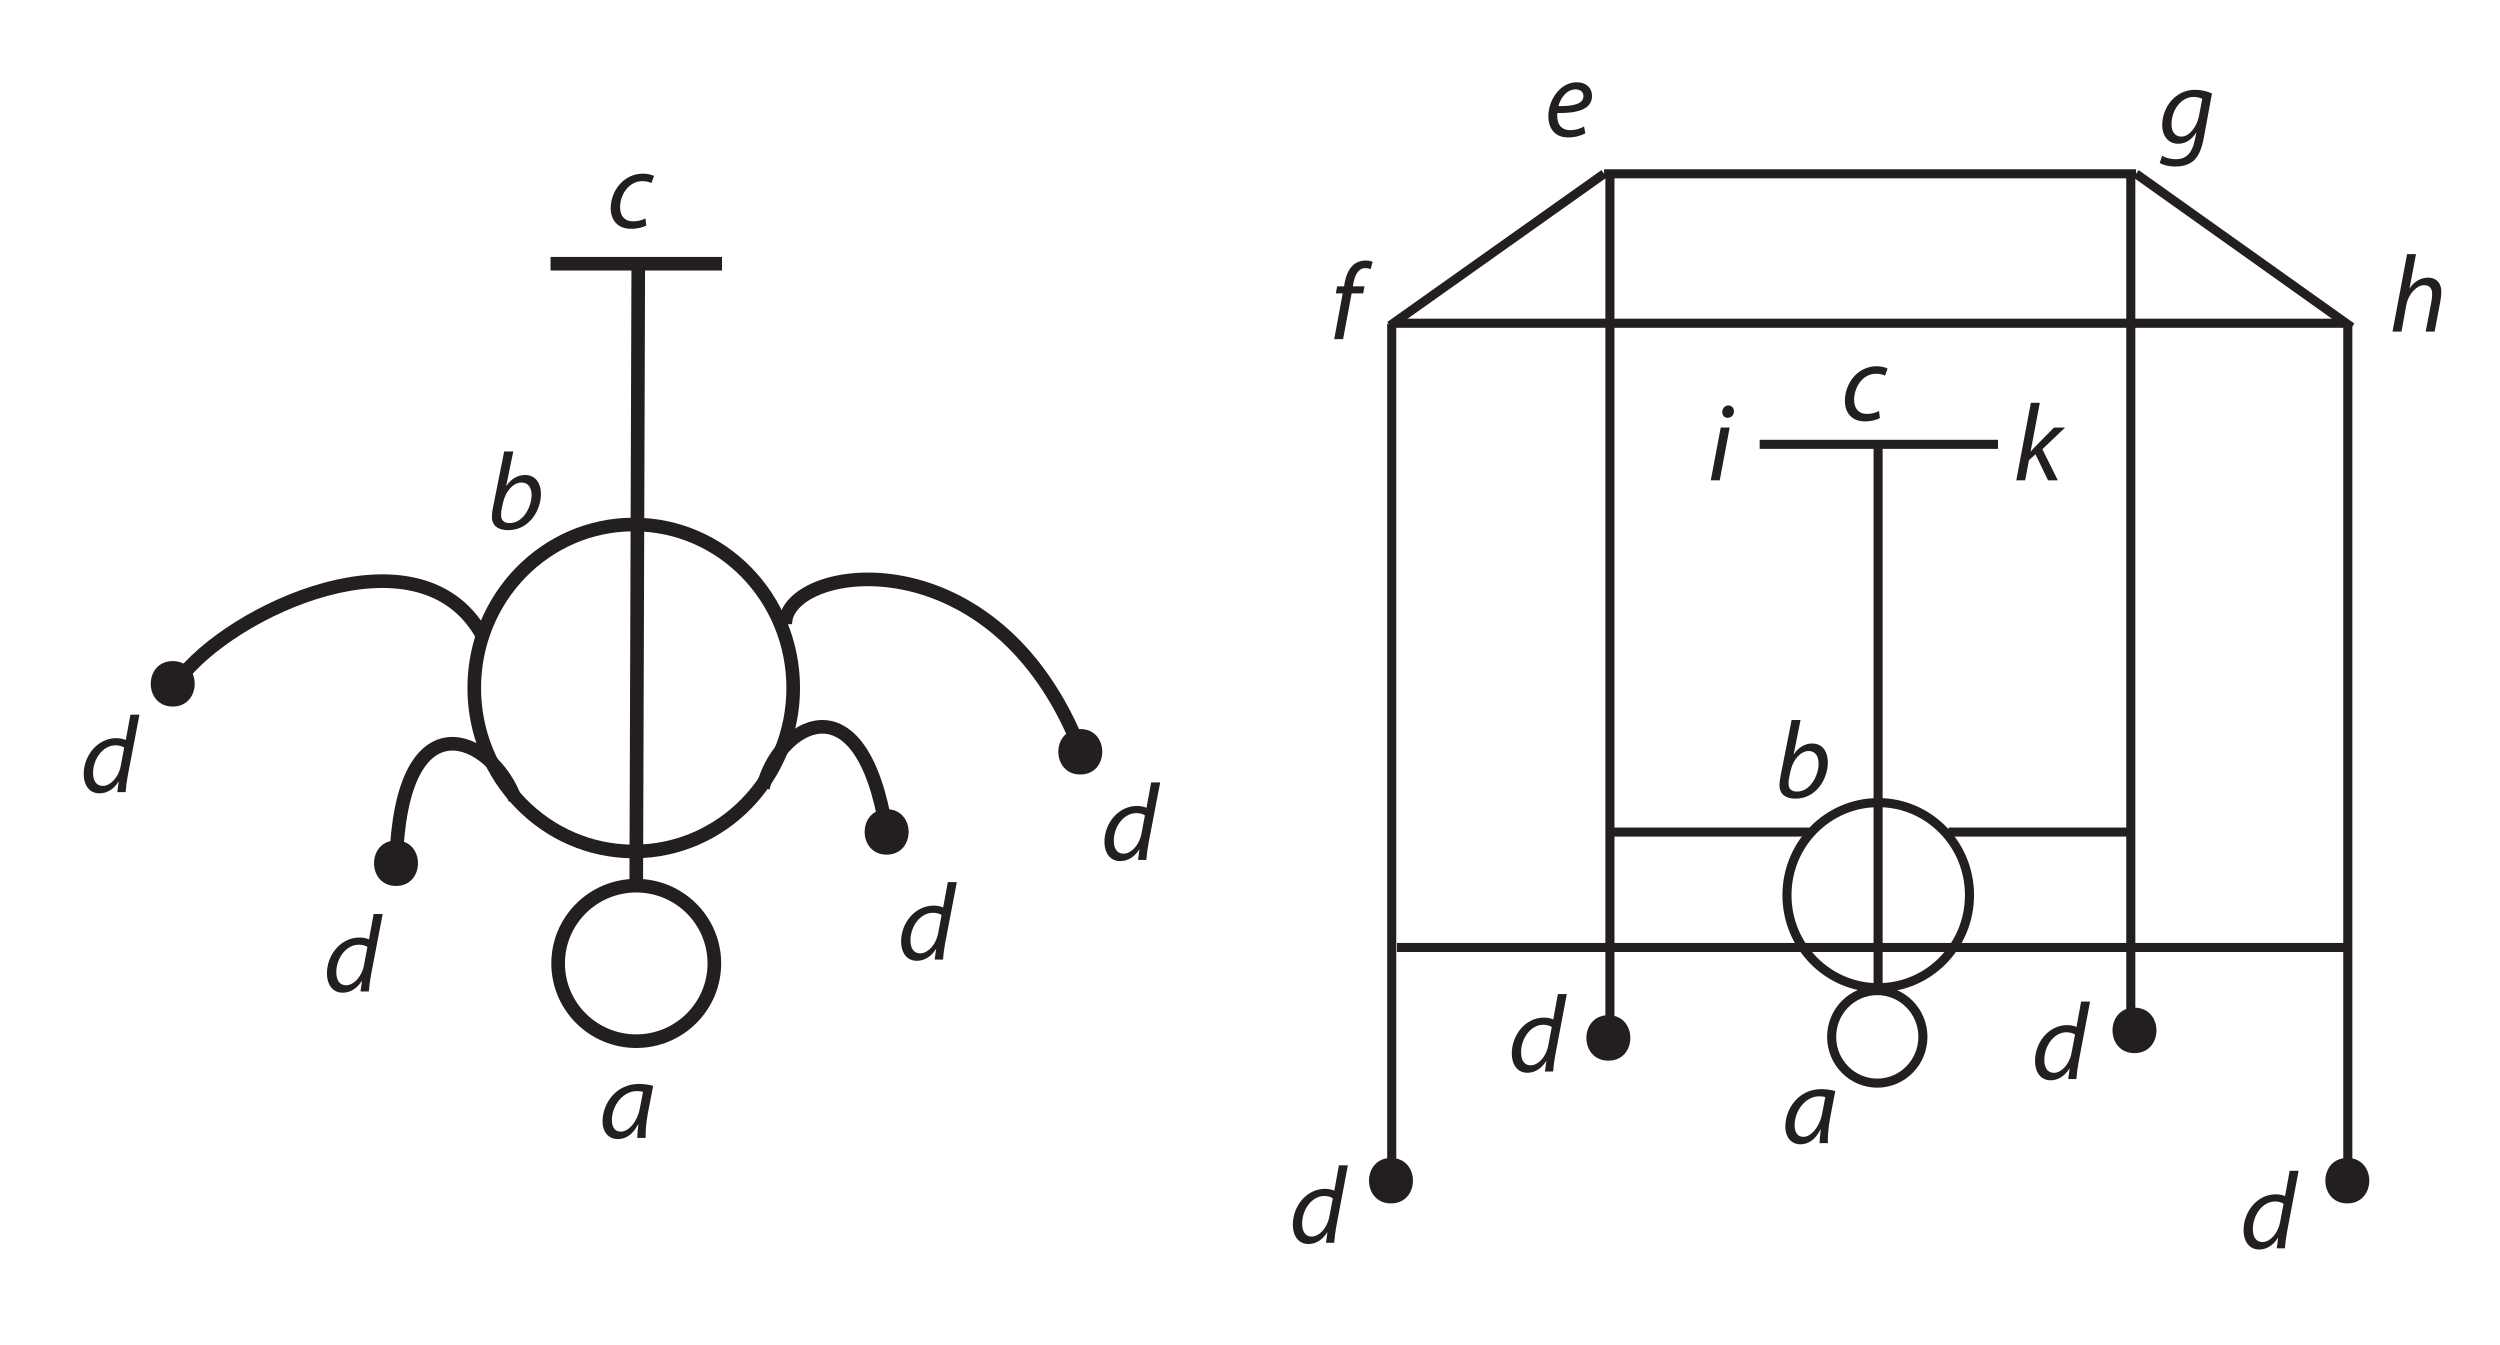 <?xml version="1.0" encoding="UTF-8"?>
<svg xmlns="http://www.w3.org/2000/svg" xmlns:xlink="http://www.w3.org/1999/xlink" width="550pt" height="296pt" viewBox="0 0 550 296" version="1.2">
<defs>
<g>
<symbol overflow="visible" id="glyph0-0">
<path style="stroke:none;" d=""/>
</symbol>
<symbol overflow="visible" id="glyph0-1">
<path style="stroke:none;" d="M 8.453 -2.016 C 7.844 -1.734 6.953 -1.375 5.766 -1.375 C 3.859 -1.375 2.875 -2.594 2.875 -4.484 C 2.875 -7.25 4.781 -10.219 7.797 -10.219 C 8.656 -10.219 9.312 -10.016 9.766 -9.797 L 10.344 -11.359 C 9.984 -11.562 9 -11.875 7.922 -11.875 C 3.75 -11.875 0.812 -8.203 0.812 -4.219 C 0.812 -1.75 2.281 0.266 5.281 0.266 C 6.844 0.266 8.047 -0.141 8.641 -0.453 Z "/>
</symbol>
<symbol overflow="visible" id="glyph0-2">
<path style="stroke:none;" d="M 3.812 -17.047 L 1.312 -4.531 C 1.203 -3.984 1.109 -3.281 1.109 -2.719 C 1.109 -0.578 2.641 0.266 4.688 0.266 C 9.344 0.266 11.906 -4.125 11.906 -7.703 C 11.906 -9.766 10.938 -11.875 8.406 -11.875 C 6.844 -11.875 5.359 -11.062 4.312 -9.5 L 4.266 -9.5 L 5.812 -17.047 Z M 3.547 -5.719 C 4.125 -8.453 5.906 -10.219 7.625 -10.219 C 9.219 -10.219 9.844 -8.906 9.844 -7.469 C 9.844 -4.875 8.016 -1.297 5.016 -1.297 C 3.797 -1.297 3.141 -1.891 3.141 -3 C 3.125 -3.625 3.188 -4.078 3.281 -4.484 Z "/>
</symbol>
<symbol overflow="visible" id="glyph0-3">
<path style="stroke:none;" d="M 11.047 -17.047 L 10.016 -11.469 C 9.5 -11.719 8.688 -11.875 7.938 -11.875 C 3.844 -11.875 0.766 -8.094 0.766 -3.953 C 0.766 -1.578 1.984 0.266 4.219 0.266 C 5.906 0.266 7.375 -0.641 8.422 -2.297 L 8.469 -2.297 L 8.156 0 L 9.984 0 C 10.062 -1.125 10.25 -2.469 10.469 -3.672 L 13.031 -17.047 Z M 8.906 -5.734 C 8.406 -3.125 6.547 -1.375 5.016 -1.375 C 3.312 -1.375 2.828 -2.828 2.828 -4.219 C 2.828 -7.312 4.984 -10.297 7.781 -10.297 C 8.609 -10.297 9.281 -10.078 9.672 -9.797 Z "/>
</symbol>
<symbol overflow="visible" id="glyph0-4">
<path style="stroke:none;" d="M 10.25 0 C 10.203 -1.297 10.344 -3.359 10.734 -5.375 L 11.906 -11.453 C 11.109 -11.688 9.891 -11.875 8.781 -11.875 C 3.75 -11.875 0.766 -7.625 0.766 -3.578 C 0.766 -1.375 2.047 0.266 4.109 0.266 C 5.734 0.266 7.344 -0.578 8.609 -3 L 8.656 -3 C 8.516 -1.797 8.406 -0.703 8.406 0 Z M 9 -6.625 C 8.453 -3.531 6.484 -1.375 4.797 -1.375 C 3.281 -1.375 2.828 -2.641 2.828 -3.938 C 2.828 -7.172 5.297 -10.297 8.297 -10.297 C 8.969 -10.297 9.391 -10.219 9.672 -10.125 Z "/>
</symbol>
<symbol overflow="visible" id="glyph1-0">
<path style="stroke:none;" d=""/>
</symbol>
<symbol overflow="visible" id="glyph1-1">
<path style="stroke:none;" d="M 2.609 0 L 3.438 -4.422 L 4.875 -5.719 L 7.641 0 L 9.797 0 L 6.391 -6.844 L 11.391 -11.609 L 8.953 -11.609 L 4.922 -7.516 C 4.609 -7.203 4.188 -6.766 3.859 -6.359 L 3.812 -6.359 L 5.828 -17.047 L 3.859 -17.047 L 0.656 0 Z "/>
</symbol>
<symbol overflow="visible" id="glyph1-2">
<path style="stroke:none;" d="M 8.328 -2.016 C 7.734 -1.734 6.859 -1.375 5.688 -1.375 C 3.812 -1.375 2.844 -2.594 2.844 -4.484 C 2.844 -7.25 4.703 -10.219 7.688 -10.219 C 8.547 -10.219 9.188 -10.016 9.641 -9.797 L 10.203 -11.359 C 9.844 -11.562 8.875 -11.875 7.812 -11.875 C 3.688 -11.875 0.812 -8.203 0.812 -4.219 C 0.812 -1.75 2.25 0.266 5.203 0.266 C 6.75 0.266 7.938 -0.141 8.516 -0.453 Z "/>
</symbol>
<symbol overflow="visible" id="glyph1-3">
<path style="stroke:none;" d="M 2.625 0 L 4.812 -11.609 L 2.844 -11.609 L 0.656 0 Z M 4.359 -13.75 C 5.141 -13.75 5.734 -14.328 5.75 -15.172 C 5.75 -15.906 5.25 -16.469 4.516 -16.469 C 3.781 -16.469 3.203 -15.844 3.172 -15.047 C 3.172 -14.297 3.641 -13.75 4.328 -13.75 Z "/>
</symbol>
<symbol overflow="visible" id="glyph1-4">
<path style="stroke:none;" d="M 10.109 0 C 10.062 -1.297 10.203 -3.359 10.578 -5.375 L 11.734 -11.453 C 10.953 -11.688 9.75 -11.875 8.656 -11.875 C 3.688 -11.875 0.75 -7.625 0.75 -3.578 C 0.75 -1.375 2.016 0.266 4.047 0.266 C 5.656 0.266 7.25 -0.578 8.5 -3 L 8.547 -3 C 8.406 -1.797 8.281 -0.703 8.281 0 Z M 8.875 -6.625 C 8.328 -3.531 6.391 -1.375 4.734 -1.375 C 3.25 -1.375 2.797 -2.641 2.797 -3.938 C 2.797 -7.172 5.234 -10.297 8.188 -10.297 C 8.859 -10.297 9.25 -10.219 9.547 -10.125 Z "/>
</symbol>
<symbol overflow="visible" id="glyph1-5">
<path style="stroke:none;" d="M 3.766 -17.047 L 1.297 -4.531 C 1.188 -3.984 1.094 -3.281 1.094 -2.719 C 1.094 -0.578 2.609 0.266 4.609 0.266 C 9.203 0.266 11.734 -4.125 11.734 -7.703 C 11.734 -9.766 10.797 -11.875 8.281 -11.875 C 6.75 -11.875 5.281 -11.062 4.266 -9.5 L 4.219 -9.5 L 5.734 -17.047 Z M 3.5 -5.719 C 4.078 -8.453 5.828 -10.219 7.531 -10.219 C 9.094 -10.219 9.703 -8.906 9.703 -7.469 C 9.703 -4.875 7.906 -1.297 4.953 -1.297 C 3.734 -1.297 3.094 -1.891 3.094 -3 C 3.078 -3.625 3.141 -4.078 3.25 -4.484 Z "/>
</symbol>
<symbol overflow="visible" id="glyph1-6">
<path style="stroke:none;" d="M 10.891 -17.047 L 9.875 -11.469 C 9.375 -11.719 8.562 -11.875 7.828 -11.875 C 3.781 -11.875 0.75 -8.094 0.75 -3.953 C 0.75 -1.578 1.969 0.266 4.172 0.266 C 5.828 0.266 7.266 -0.641 8.312 -2.297 L 8.359 -2.297 L 8.047 0 L 9.844 0 C 9.922 -1.125 10.109 -2.469 10.328 -3.672 L 12.859 -17.047 Z M 8.781 -5.734 C 8.281 -3.125 6.469 -1.375 4.953 -1.375 C 3.266 -1.375 2.797 -2.828 2.797 -4.219 C 2.797 -7.312 4.922 -10.297 7.672 -10.297 C 8.5 -10.297 9.156 -10.078 9.547 -9.797 Z "/>
</symbol>
<symbol overflow="visible" id="glyph1-7">
<path style="stroke:none;" d="M 8.641 -2.141 C 7.938 -1.75 6.906 -1.344 5.562 -1.344 C 4.375 -1.344 3.453 -1.844 3 -2.906 C 2.75 -3.531 2.672 -4.609 2.766 -5.109 C 7 -5.047 10.391 -5.828 10.391 -8.875 C 10.391 -10.562 9.203 -11.875 7.031 -11.875 C 3.344 -11.875 0.781 -7.922 0.781 -4.422 C 0.781 -1.844 2.109 0.266 5.141 0.266 C 6.672 0.266 8.078 -0.172 8.922 -0.641 Z M 8.5 -8.828 C 8.5 -7.031 6.078 -6.594 3 -6.641 C 3.484 -8.469 4.875 -10.312 6.75 -10.312 C 7.781 -10.312 8.5 -9.797 8.5 -8.859 Z "/>
</symbol>
<symbol overflow="visible" id="glyph1-8">
<path style="stroke:none;" d="M 2.906 0 L 4.781 -10.062 L 7.312 -10.062 L 7.625 -11.609 L 5.062 -11.609 L 5.156 -12.172 C 5.484 -14.094 6.25 -15.625 7.812 -15.625 C 8.266 -15.625 8.656 -15.547 8.969 -15.406 L 9.391 -16.984 C 9.109 -17.156 8.609 -17.297 7.812 -17.297 C 6.812 -17.297 5.828 -16.938 5.094 -16.266 C 4.078 -15.344 3.5 -13.844 3.219 -12.234 L 3.125 -11.609 L 1.594 -11.609 L 1.297 -10.062 L 2.812 -10.062 L 0.953 0 Z "/>
</symbol>
<symbol overflow="visible" id="glyph1-9">
<path style="stroke:none;" d="M 0.234 4.203 C 0.953 4.688 2.266 5.016 3.672 5.016 C 4.969 5.016 6.516 4.734 7.672 3.75 C 8.859 2.688 9.516 1.016 9.969 -1.469 L 11.734 -11.062 C 10.844 -11.5 9.375 -11.875 8.047 -11.875 C 3.625 -11.875 0.781 -7.984 0.781 -4.031 C 0.781 -1.969 1.969 0 4.281 0 C 5.844 0 7.25 -0.812 8.266 -2.469 L 8.312 -2.469 L 7.938 -0.719 C 7.266 2.422 5.75 3.406 3.812 3.406 C 2.625 3.406 1.469 3.094 0.781 2.641 Z M 8.859 -6.031 C 8.422 -3.75 6.719 -1.578 5.047 -1.578 C 3.297 -1.578 2.812 -3.078 2.844 -4.375 C 2.844 -7.25 4.828 -10.297 7.688 -10.297 C 8.5 -10.297 9.203 -10.078 9.594 -9.891 Z "/>
</symbol>
<symbol overflow="visible" id="glyph1-10">
<path style="stroke:none;" d="M 2.625 0 L 3.688 -5.828 C 4.172 -8.422 6.078 -10.219 7.594 -10.219 C 8.875 -10.219 9.375 -9.391 9.375 -8.328 C 9.375 -7.688 9.297 -7.125 9.234 -6.719 L 7.953 0 L 9.922 0 L 11.203 -6.812 C 11.312 -7.391 11.391 -8.156 11.391 -8.766 C 11.391 -11.094 9.844 -11.875 8.547 -11.875 C 6.812 -11.875 5.422 -10.984 4.453 -9.578 L 4.406 -9.578 L 5.828 -17.047 L 3.859 -17.047 L 0.656 0 Z "/>
</symbol>
</g>
</defs>
<g id="surface1">
<path style="fill:none;stroke-width:3;stroke-linecap:butt;stroke-linejoin:miter;stroke:rgb(13.73%,12.16%,12.549%);stroke-opacity:1;stroke-miterlimit:4;" d="M 119.332 -343.645 C 119.332 -323.781 135.043 -307.68 154.422 -307.68 C 173.801 -307.68 189.508 -323.781 189.508 -343.645 C 189.508 -363.508 173.801 -379.609 154.422 -379.609 C 135.043 -379.609 119.332 -363.508 119.332 -343.645 Z " transform="matrix(1,0,0,1,-15,495)"/>
<path style="fill:none;stroke-width:3;stroke-linecap:butt;stroke-linejoin:miter;stroke:rgb(13.73%,12.16%,12.549%);stroke-opacity:1;stroke-miterlimit:4;" d="M 172.156 -283.047 C 172.156 -273.602 164.465 -265.941 154.973 -265.941 C 145.484 -265.941 137.789 -273.602 137.789 -283.047 C 137.789 -292.492 145.484 -300.152 154.973 -300.152 C 164.465 -300.152 172.156 -292.492 172.156 -283.047 Z " transform="matrix(1,0,0,1,-15,495)"/>
<path style="fill:none;stroke-width:3;stroke-linecap:butt;stroke-linejoin:miter;stroke:rgb(13.73%,12.16%,12.549%);stroke-opacity:1;stroke-miterlimit:4;" d="M 154.973 -300.152 C 154.973 -300.152 155.422 -437.504 155.422 -437.504 " transform="matrix(1,0,0,1,-15,495)"/>
<path style="fill:none;stroke-width:3;stroke-linecap:butt;stroke-linejoin:miter;stroke:rgb(13.73%,12.16%,12.549%);stroke-opacity:1;stroke-miterlimit:4;" d="M 187.754 -357.68 C 187.754 -370.77 232.492 -377.855 251.789 -332.238 " transform="matrix(1,0,0,1,-15,495)"/>
<path style="fill:none;stroke-width:3;stroke-linecap:butt;stroke-linejoin:miter;stroke:rgb(13.73%,12.16%,12.549%);stroke-opacity:1;stroke-miterlimit:4;" d="M 120.965 -355.449 C 107.078 -379.918 65.703 -360.766 54.297 -345.398 " transform="matrix(1,0,0,1,-15,495)"/>
<path style="fill:none;stroke-width:3;stroke-linecap:butt;stroke-linejoin:miter;stroke:rgb(13.73%,12.16%,12.549%);stroke-opacity:1;stroke-miterlimit:4;" d="M 128.359 -319.113 C 123.539 -332.773 103.176 -342.742 102.121 -305.086 " transform="matrix(1,0,0,1,-15,495)"/>
<path style="fill:none;stroke-width:3;stroke-linecap:butt;stroke-linejoin:miter;stroke:rgb(13.73%,12.16%,12.549%);stroke-opacity:1;stroke-miterlimit:4;" d="M 182.84 -321.645 C 185.879 -335.133 204.484 -347.23 210.059 -311.977 " transform="matrix(1,0,0,1,-15,495)"/>
<path style=" stroke:none;fill-rule:nonzero;fill:rgb(13.73%,12.16%,12.549%);fill-opacity:1;" d="M 237.668 170.391 C 244.113 170.391 244.113 160.391 237.668 160.391 C 231.219 160.391 231.219 170.391 237.668 170.391 Z "/>
<path style=" stroke:none;fill-rule:nonzero;fill:rgb(13.73%,12.16%,12.549%);fill-opacity:1;" d="M 195.059 188.023 C 201.508 188.023 201.508 178.023 195.059 178.023 C 188.609 178.023 188.609 188.023 195.059 188.023 Z "/>
<path style=" stroke:none;fill-rule:nonzero;fill:rgb(13.73%,12.16%,12.549%);fill-opacity:1;" d="M 87.121 194.914 C 93.57 194.914 93.57 184.914 87.121 184.914 C 80.672 184.914 80.672 194.914 87.121 194.914 Z "/>
<path style=" stroke:none;fill-rule:nonzero;fill:rgb(13.73%,12.16%,12.549%);fill-opacity:1;" d="M 38 155.441 C 44.445 155.441 44.445 145.441 38 145.441 C 31.551 145.441 31.551 155.441 38 155.441 Z "/>
<g style="fill:rgb(13.73%,12.16%,12.549%);fill-opacity:1;">
  <use xlink:href="#glyph0-1" x="133.544" y="50.075"/>
</g>
<g style="fill:rgb(13.73%,12.16%,12.549%);fill-opacity:1;">
  <use xlink:href="#glyph0-2" x="107.106" y="116.374"/>
</g>
<g style="fill:rgb(13.73%,12.16%,12.549%);fill-opacity:1;">
  <use xlink:href="#glyph0-3" x="17.649" y="174.269"/>
</g>
<g style="fill:rgb(13.73%,12.16%,12.549%);fill-opacity:1;">
  <use xlink:href="#glyph0-3" x="71.158" y="218.128"/>
</g>
<g style="fill:rgb(13.73%,12.16%,12.549%);fill-opacity:1;">
  <use xlink:href="#glyph0-3" x="197.473" y="211.11"/>
</g>
<g style="fill:rgb(13.73%,12.16%,12.549%);fill-opacity:1;">
  <use xlink:href="#glyph0-3" x="242.21" y="189.181"/>
</g>
<g style="fill:rgb(13.73%,12.16%,12.549%);fill-opacity:1;">
  <use xlink:href="#glyph0-4" x="131.79" y="250.339"/>
</g>
<path style="fill:none;stroke-width:3;stroke-linecap:butt;stroke-linejoin:miter;stroke:rgb(13.73%,12.16%,12.549%);stroke-opacity:1;stroke-miterlimit:4;" d="M 136.121 -436.977 C 136.121 -436.977 173.844 -436.977 173.844 -436.977 " transform="matrix(1,0,0,1,-15,495)"/>
<path style="fill:none;stroke-width:2;stroke-linecap:butt;stroke-linejoin:miter;stroke:rgb(13.73%,12.16%,12.549%);stroke-opacity:1;stroke-miterlimit:4;" d="M 448.289 -298.066 C 448.289 -286.824 439.301 -277.707 428.215 -277.707 C 417.121 -277.707 408.133 -286.824 408.133 -298.066 C 408.133 -309.312 417.121 -318.426 428.215 -318.426 C 439.301 -318.426 448.289 -309.312 448.289 -298.066 Z " transform="matrix(1,0,0,1,-15,495)"/>
<path style="fill:none;stroke-width:2;stroke-linecap:butt;stroke-linejoin:miter;stroke:rgb(13.73%,12.16%,12.549%);stroke-opacity:1;stroke-miterlimit:4;" d="M 402.129 -397.25 C 402.129 -397.25 454.559 -397.25 454.559 -397.25 " transform="matrix(1,0,0,1,-15,495)"/>
<g style="fill:rgb(13.73%,12.16%,12.549%);fill-opacity:1;">
  <use xlink:href="#glyph1-1" x="442.928" y="105.667"/>
</g>
<g style="fill:rgb(13.73%,12.16%,12.549%);fill-opacity:1;">
  <use xlink:href="#glyph1-2" x="405.062" y="92.442"/>
</g>
<g style="fill:rgb(13.73%,12.16%,12.549%);fill-opacity:1;">
  <use xlink:href="#glyph1-3" x="375.717" y="105.668"/>
</g>
<path style="fill:none;stroke-width:2;stroke-linecap:butt;stroke-linejoin:miter;stroke:rgb(13.73%,12.16%,12.549%);stroke-opacity:1;stroke-miterlimit:4;" d="M 438.039 -266.891 C 438.039 -261.27 433.543 -256.711 428 -256.711 C 422.457 -256.711 417.961 -261.27 417.961 -266.891 C 417.961 -272.512 422.457 -277.07 428 -277.07 C 433.543 -277.07 438.039 -272.512 438.039 -266.891 Z " transform="matrix(1,0,0,1,-15,495)"/>
<g style="fill:rgb(13.73%,12.16%,12.549%);fill-opacity:1;">
  <use xlink:href="#glyph1-4" x="392.021" y="251.484"/>
</g>
<g style="fill:rgb(13.73%,12.16%,12.549%);fill-opacity:1;">
  <use xlink:href="#glyph1-5" x="390.39" y="175.442"/>
</g>
<path style="fill:none;stroke-width:2;stroke-linecap:butt;stroke-linejoin:miter;stroke:rgb(13.73%,12.16%,12.549%);stroke-opacity:1;stroke-miterlimit:4;" d="M 367.895 -456.762 C 367.895 -456.762 484.926 -456.762 484.926 -456.762 " transform="matrix(1,0,0,1,-15,495)"/>
<path style="fill:none;stroke-width:2;stroke-linecap:butt;stroke-linejoin:miter;stroke:rgb(13.73%,12.16%,12.549%);stroke-opacity:1;stroke-miterlimit:4;" d="M 320.781 -423.352 C 320.781 -423.352 367.895 -456.762 367.895 -456.762 " transform="matrix(1,0,0,1,-15,495)"/>
<path style="fill:none;stroke-width:2;stroke-linecap:butt;stroke-linejoin:miter;stroke:rgb(13.73%,12.16%,12.549%);stroke-opacity:1;stroke-miterlimit:4;" d="M 532.383 -423.004 C 532.383 -423.004 484.926 -456.762 484.926 -456.762 " transform="matrix(1,0,0,1,-15,495)"/>
<path style="fill:none;stroke-width:2;stroke-linecap:butt;stroke-linejoin:miter;stroke:rgb(13.73%,12.16%,12.549%);stroke-opacity:1;stroke-miterlimit:4;" d="M 369.184 -456.758 C 369.184 -456.758 369.184 -266.312 369.184 -266.312 " transform="matrix(1,0,0,1,-15,495)"/>
<path style="fill:none;stroke-width:2;stroke-linecap:butt;stroke-linejoin:miter;stroke:rgb(13.73%,12.16%,12.549%);stroke-opacity:1;stroke-miterlimit:4;" d="M 483.773 -456.531 C 483.773 -456.531 483.773 -268.082 483.773 -268.082 " transform="matrix(1,0,0,1,-15,495)"/>
<path style="fill:none;stroke-width:2;stroke-linecap:butt;stroke-linejoin:miter;stroke:rgb(13.73%,12.16%,12.549%);stroke-opacity:1;stroke-miterlimit:4;" d="M 443.668 -311.945 C 443.668 -311.945 484.199 -311.945 484.199 -311.945 " transform="matrix(1,0,0,1,-15,495)"/>
<path style="fill:none;stroke-width:2;stroke-linecap:butt;stroke-linejoin:miter;stroke:rgb(13.73%,12.16%,12.549%);stroke-opacity:1;stroke-miterlimit:4;" d="M 369.895 -311.945 C 369.895 -311.945 413 -311.945 413 -311.945 " transform="matrix(1,0,0,1,-15,495)"/>
<path style=" stroke:none;fill-rule:nonzero;fill:rgb(13.73%,12.16%,12.549%);fill-opacity:1;" d="M 306.016 264.75 C 312.465 264.75 312.465 254.75 306.016 254.75 C 299.566 254.75 299.566 264.75 306.016 264.75 Z "/>
<path style=" stroke:none;fill-rule:nonzero;fill:rgb(13.73%,12.16%,12.549%);fill-opacity:1;" d="M 516.41 264.75 C 522.859 264.75 522.859 254.75 516.41 254.75 C 509.965 254.75 509.965 264.75 516.41 264.75 Z "/>
<path style=" stroke:none;fill-rule:nonzero;fill:rgb(13.73%,12.16%,12.549%);fill-opacity:1;" d="M 469.586 231.688 C 476.035 231.688 476.035 221.688 469.586 221.688 C 463.141 221.688 463.141 231.688 469.586 231.688 Z "/>
<path style=" stroke:none;fill-rule:nonzero;fill:rgb(13.73%,12.16%,12.549%);fill-opacity:1;" d="M 353.84 233.344 C 360.289 233.344 360.289 223.344 353.84 223.344 C 347.391 223.344 347.391 233.344 353.84 233.344 Z "/>
<g style="fill:rgb(13.73%,12.16%,12.549%);fill-opacity:1;">
  <use xlink:href="#glyph1-6" x="492.834" y="274.626"/>
</g>
<g style="fill:rgb(13.73%,12.16%,12.549%);fill-opacity:1;">
  <use xlink:href="#glyph1-6" x="283.671" y="273.418"/>
</g>
<g style="fill:rgb(13.73%,12.16%,12.549%);fill-opacity:1;">
  <use xlink:href="#glyph1-6" x="331.84" y="235.745"/>
</g>
<g style="fill:rgb(13.73%,12.16%,12.549%);fill-opacity:1;">
  <use xlink:href="#glyph1-6" x="446.954" y="237.398"/>
</g>
<g style="fill:rgb(13.73%,12.16%,12.549%);fill-opacity:1;">
  <use xlink:href="#glyph1-7" x="339.854" y="29.975"/>
</g>
<g style="fill:rgb(13.73%,12.16%,12.549%);fill-opacity:1;">
  <use xlink:href="#glyph1-8" x="292.577" y="74.608"/>
</g>
<g style="fill:rgb(13.73%,12.16%,12.549%);fill-opacity:1;">
  <use xlink:href="#glyph1-9" x="474.899" y="31.627"/>
</g>
<g style="fill:rgb(13.73%,12.16%,12.549%);fill-opacity:1;">
  <use xlink:href="#glyph1-10" x="525.698" y="72.952"/>
</g>
<path style="fill:none;stroke-width:2;stroke-linecap:butt;stroke-linejoin:miter;stroke:rgb(13.73%,12.16%,12.549%);stroke-opacity:1;stroke-miterlimit:4;" d="M 321.664 -423.891 C 321.664 -423.891 530.668 -423.891 530.668 -423.891 " transform="matrix(1,0,0,1,-15,495)"/>
<path style="fill:none;stroke-width:2;stroke-linecap:butt;stroke-linejoin:miter;stroke:rgb(13.73%,12.16%,12.549%);stroke-opacity:1;stroke-miterlimit:4;" d="M 322.332 -286.555 C 322.332 -286.555 531.336 -286.555 531.336 -286.555 " transform="matrix(1,0,0,1,-15,495)"/>
<path style="fill:none;stroke-width:2;stroke-linecap:butt;stroke-linejoin:miter;stroke:rgb(13.73%,12.16%,12.549%);stroke-opacity:1;stroke-miterlimit:4;" d="M 321.18 -423.758 C 321.18 -423.758 321.18 -233.312 321.18 -233.312 " transform="matrix(1,0,0,1,-15,495)"/>
<path style="fill:none;stroke-width:2;stroke-linecap:butt;stroke-linejoin:miter;stroke:rgb(13.73%,12.16%,12.549%);stroke-opacity:1;stroke-miterlimit:4;" d="M 531.516 -424.094 C 531.516 -424.094 531.516 -233.645 531.516 -233.645 " transform="matrix(1,0,0,1,-15,495)"/>
<path style="fill:none;stroke-width:2;stroke-linecap:butt;stroke-linejoin:miter;stroke:rgb(13.73%,12.16%,12.549%);stroke-opacity:1;stroke-miterlimit:4;" d="M 428.18 -397.426 C 428.18 -397.426 428.18 -277.707 428.18 -277.707 " transform="matrix(1,0,0,1,-15,495)"/>
</g>
</svg>
